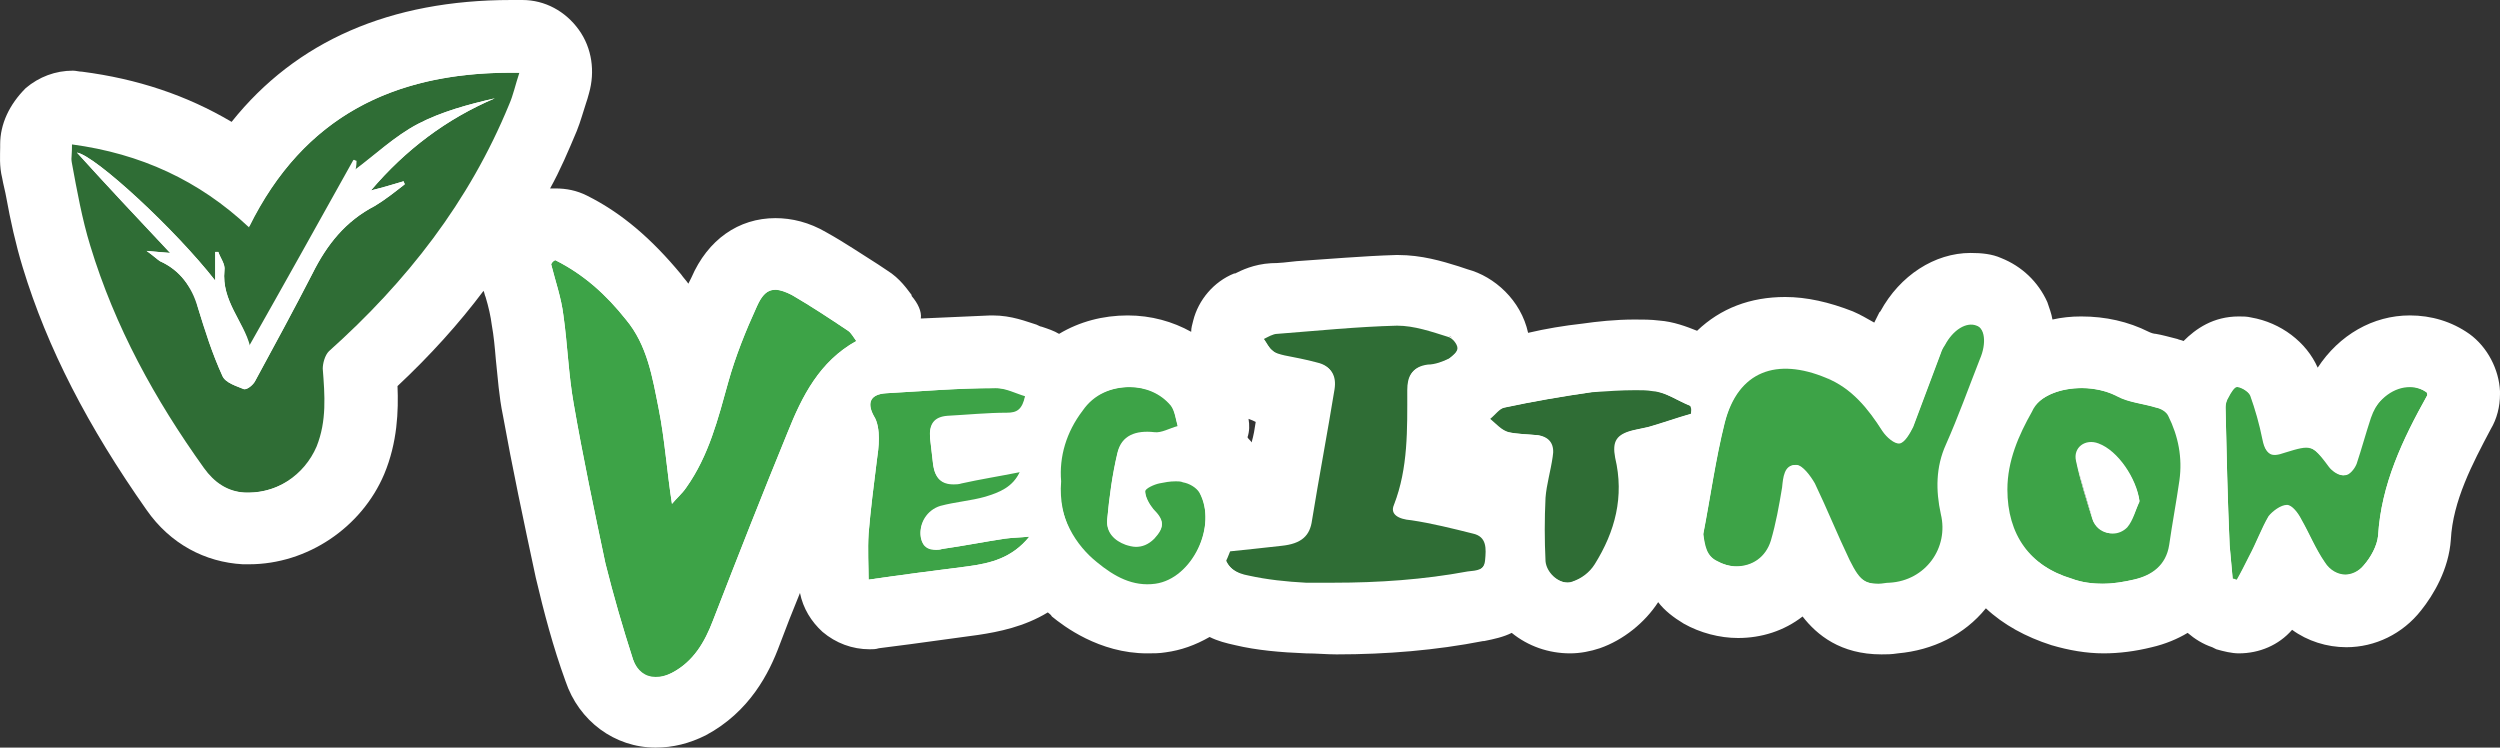 <?xml version="1.0" encoding="UTF-8" standalone="no"?>
<!-- Generator: Adobe Illustrator 19.0.0, SVG Export Plug-In . SVG Version: 6.00 Build 0)  -->

<svg
   xmlns:dc="http://purl.org/dc/elements/1.1/"
   xmlns:cc="http://creativecommons.org/ns#"
   xmlns:rdf="http://www.w3.org/1999/02/22-rdf-syntax-ns#"
   xmlns:svg="http://www.w3.org/2000/svg"
   xmlns="http://www.w3.org/2000/svg"
   xmlns:sodipodi="http://sodipodi.sourceforge.net/DTD/sodipodi-0.dtd"
   xmlns:inkscape="http://www.inkscape.org/namespaces/inkscape"
   version="1.1"
   id="Layer_1"
   x="0px"
   y="0px"
   viewBox="0 0 997.952 298.426"
   xml:space="preserve"
   sodipodi:docname="VegItNow_Logo gia Footer.svg"
   width="997.952"
   height="298.426"
   inkscape:version="0.92.4 5da689c313, 2019-01-14"><rect x="0" y="0" width="997.952" height="298.426" fill="#333333" stroke="none"/><defs
   id="defs37" /><sodipodi:namedview
   pagecolor="#ffffff"
   bordercolor="#666666"
   borderopacity="1"
   objecttolerance="10"
   gridtolerance="10"
   guidetolerance="10"
   inkscape:pageopacity="0"
   inkscape:pageshadow="2"
   inkscape:window-width="1280"
   inkscape:window-height="968"
   id="namedview35"
   showgrid="false"
   inkscape:pagecheckerboard="true"
   fit-margin-top="0"
   fit-margin-left="0"
   fit-margin-right="0"
   fit-margin-bottom="0"
   inkscape:zoom="0.23790323"
   inkscape:cx="787.62036"
   inkscape:cy="-92.372184"
   inkscape:window-x="0"
   inkscape:window-y="0"
   inkscape:window-maximized="1"
   inkscape:current-layer="Layer_1" />
<style
   type="text/css"
   id="style2">
	.st0{fill:#FFFFFF;}
	.st1{fill:#3DA347;}
	.st2{fill:#2F6D35;}
</style>
<g
   id="XMLID_50_"
   transform="matrix(4.088,0,0,4.088,-8.111,-43.333)">
	<path
   id="XMLID_83_"
   class="st0"
   d="m 243.1,43.2 c -1.7,-1.2 -3.7,-1.8 -5.8,-1.8 0,0 0,0 0,0 -3.6,0 -6.9,1.9 -9,5.1 -1.1,-2.5 -3.6,-4.4 -6.5,-4.9 -0.4,-0.1 -0.8,-0.1 -1.2,-0.1 -2.5,0 -4.2,1.2 -5.4,2.4 -0.2,-0.1 -0.4,-0.1 -0.6,-0.2 -0.8,-0.2 -1.5,-0.4 -2.1,-0.5 -0.2,0 -0.5,-0.1 -0.7,-0.2 -2,-1 -4.2,-1.5 -6.6,-1.5 -1,0 -1.9,0.1 -2.8,0.3 -0.1,-0.6 -0.3,-1.1 -0.5,-1.7 -0.9,-2 -2.5,-3.5 -4.5,-4.3 -0.9,-0.4 -1.9,-0.5 -3,-0.5 -3.5,0 -6.9,2.2 -8.8,5.7 l -0.1,0.1 c -0.1,0.2 -0.3,0.6 -0.5,1 -0.7,-0.4 -1.4,-0.8 -2.1,-1.1 -2.3,-0.9 -4.5,-1.4 -6.6,-1.4 -3.4,0 -6.3,1.1 -8.6,3.3 -1,-0.4 -2.3,-0.9 -3.7,-1 -0.8,-0.1 -1.6,-0.1 -2.4,-0.1 -1.9,0 -3.7,0.2 -5.1,0.4 -1.8,0.2 -3.6,0.5 -5.3,0.9 -0.7,-3.2 -3.3,-5.5 -5.9,-6.2 -0.3,-0.1 -0.6,-0.2 -0.9,-0.3 -1.6,-0.5 -3.6,-1.1 -5.9,-1.1 h -0.2 c -3.3,0.1 -6.6,0.4 -9.7,0.6 -0.9,0.1 -1.7,0.2 -2.5,0.2 -1.7,0.1 -2.9,0.7 -3.5,1 h -0.1 c -2,0.8 -3.5,2.6 -4,4.6 -0.1,0.4 -0.2,0.7 -0.2,1.1 -1.8,-1 -3.9,-1.6 -6.2,-1.6 -2.4,0 -4.7,0.6 -6.7,1.8 -0.5,-0.3 -1.1,-0.5 -1.7,-0.7 -0.1,0 -0.3,-0.1 -0.5,-0.2 -1,-0.3 -2.4,-0.9 -4.3,-0.9 h -0.2 c -2.3,0.1 -4.6,0.2 -6.8,0.3 C 92,41 91.6,40.2 91,39.5 c 0,0 0,-0.1 0,-0.1 -0.4,-0.5 -1.1,-1.6 -2.4,-2.4 l -0.9,-0.6 c -1.6,-1 -3.2,-2.1 -5,-3.1 -1.7,-1 -3.4,-1.4 -5,-1.4 -3.6,0 -6.6,2.1 -8.2,5.8 -0.1,0.2 -0.2,0.4 -0.3,0.6 -0.2,-0.3 -0.5,-0.6 -0.7,-0.9 -2.9,-3.5 -5.8,-6 -9.2,-7.7 -1,-0.5 -2,-0.7 -3.1,-0.7 -0.2,0 -0.3,0 -0.5,0 1,-1.8 1.8,-3.7 2.6,-5.6 0.4,-1 0.6,-1.8 0.9,-2.7 0.1,-0.3 0.2,-0.6 0.3,-1 0.6,-2.1 0.3,-4.4 -1,-6.2 -1.3,-1.8 -3.3,-2.9 -5.5,-2.9 -0.4,0 -0.7,0 -1.1,0 -11.8,0 -21,4 -27.3,11.9 C 20.2,19.9 15.4,18.3 10,17.6 9.7,17.6 9.4,17.5 9.1,17.5 7.4,17.5 5.8,18.1 4.5,19.2 2.9,20.8 2,22.7 2,24.7 c 0,0.1 0,0.2 0,0.3 0,0.7 -0.1,1.8 0.2,3 0.1,0.6 0.3,1.3 0.4,1.9 0.4,2.2 0.9,4.5 1.6,6.8 2.4,7.9 6.4,15.6 12.1,23.7 2.3,3.3 5.7,5.1 9.4,5.3 0.2,0 0.4,0 0.6,0 5.7,0 11,-3.6 13.2,-8.8 1.3,-3.1 1.4,-6.2 1.3,-8.6 3.2,-3 6,-6.1 8.4,-9.3 0.1,0.2 0.1,0.4 0.2,0.6 0.3,1 0.5,1.9 0.6,2.7 0.2,1.1 0.3,2.2 0.4,3.4 0.2,1.8 0.3,3.6 0.7,5.5 0.9,5 2,10.2 3.2,15.8 0.8,3.4 1.7,6.8 2.9,10.1 1.3,3.9 4.8,6.5 8.8,6.5 1.7,0 3.3,-0.4 4.9,-1.2 4.3,-2.3 6.2,-6.1 7.2,-8.8 0.6,-1.6 1.3,-3.4 2,-5.1 0.3,1.5 1.1,2.8 2.2,3.8 1.3,1.1 2.9,1.7 4.6,1.7 0.3,0 0.6,0 0.9,-0.1 l 3.1,-0.4 6.6,-0.9 c 2,-0.3 4.5,-0.8 6.8,-2.2 0.1,0.1 0.3,0.2 0.4,0.4 1.1,0.9 4.6,3.6 9.3,3.6 0.6,0 1.2,0 1.8,-0.1 1.5,-0.2 2.9,-0.7 4.3,-1.5 0.8,0.4 1.6,0.6 2.5,0.8 2.1,0.5 4.4,0.7 6.9,0.8 1,0 2,0.1 3,0.1 4.9,0 9.7,-0.4 14.3,-1.3 h 0.1 c 1,-0.2 1.9,-0.4 2.7,-0.8 1.6,1.3 3.6,2 5.7,2 1,0 2,-0.2 2.9,-0.5 2.3,-0.8 4.4,-2.5 5.7,-4.5 0.6,0.8 1.5,1.5 2.5,2.1 1.6,0.9 3.5,1.4 5.3,1.4 2.3,0 4.5,-0.7 6.3,-2.1 1.4,1.8 3.7,3.7 7.7,3.7 0.5,0 1,0 1.6,-0.1 3.4,-0.3 6.5,-1.8 8.6,-4.4 1.7,1.6 3.9,2.8 6.4,3.6 1.7,0.5 3.4,0.8 5.1,0.8 1.5,0 3.1,-0.2 4.7,-0.6 1.3,-0.3 2.5,-0.8 3.5,-1.4 0.7,0.6 1.5,1.1 2.4,1.4 l 0.2,0.1 0.2,0.1 c 0.7,0.2 1.5,0.4 2.2,0.4 2,0 3.9,-0.8 5.2,-2.3 1.5,1.1 3.4,1.7 5.3,1.7 2.8,0 5.5,-1.3 7.3,-3.6 1.2,-1.5 2.7,-4 2.9,-6.9 0.2,-3.8 2.1,-7.4 3.9,-10.8 0.6,-1 0.9,-2.2 0.9,-3.4 v -0.3 c -0.1,-2.1 -1.2,-4.3 -3,-5.6 z M 52.3,17.7 c 0.2,0 0.3,0 0.5,0 -0.5,0 -1.1,0 -1.6,0 0.4,0 0.7,0 1.1,0 z m -29.8,12 c 1.3,0.9 2.5,1.9 3.8,3 0,0 0.1,0 0.1,0.1 -1.3,-1.2 -2.5,-2.2 -3.9,-3.1 z m -2.1,8.8 c 0.4,0.6 0.7,1.3 0.9,2.1 0,0 0,0 0,0 C 21,39.8 20.7,39.1 20.4,38.5 Z M 9.5,25.5 c 0.7,0.8 1.4,1.6 2.2,2.4 -0.8,-0.9 -1.5,-1.6 -2.2,-2.4 0,0 0,0 0,0 z m 8,8.6 c 0.4,0.4 0.7,0.8 1.1,1.2 -0.8,-0.9 -1.6,-1.7 -2.4,-2.6 0.4,0.5 0.9,1 1.3,1.4 z m 3.8,6.5 c 0,0 0,0 0,0 0.3,1.1 0.7,2.2 1.1,3.4 -0.4,-1.1 -0.8,-2.3 -1.1,-3.4 z m 5.5,18.2 c -0.2,0 -0.4,0 -0.6,0 0,0 -0.1,0 -0.1,0 0,0 0,0 -0.1,0 0.3,0 0.5,0 0.8,0 z m 204.4,8 c -0.1,0 -0.2,0 -0.3,0 0,0 0,0 0,0 0.1,0 0.2,0 0.3,0 z m 6.1,-18.4 c 0.1,0 0.1,0 0.2,0 -0.2,0 -0.4,0 -0.6,0 0.1,0 0.2,0 0.4,0 z m -10,6 c 0,0 0,0 0,0 0,0 0,0 0,0 0,0 0,0 0,0 z m -6.7,-5.9 c 0,0 0,0 0,0 0,0 0,0 0,0 0,0 0,0 0,0 0,0 0,0 0,0 z m 2.5,5.1 c 0,0 0,0 0,0 0,0.2 0.1,0.4 0.1,0.6 0,-0.2 0,-0.4 -0.1,-0.6 z M 194.2,42.2 c 0.1,0 0.1,0 0.2,0 0,0 0,0 0,0 0,0 -0.1,0 -0.2,0 z m 11,6.3 c 0.1,0 0.1,0 0,0 0.1,0 0.1,0 0,0 0.1,0 0.1,0 0,0 0.1,0 0.1,0 0,0 0,0 0,0 0,0 z m 1.2,12.8 c -0.7,-1.8 -1.2,-3.7 -1.6,-5.7 0.4,1.9 1,3.8 1.6,5.7 z M 176.3,46.6 c 0,0 0,0 0,0 0.1,0 0.2,0 0.3,0 -0.1,0 -0.2,0 -0.3,0 z M 171.4,66 c 0.2,0 0.4,0 0.6,0 -0.1,0 -0.3,0 -0.4,0 -0.1,0 -0.2,0 -0.2,0 z m 9.8,-18.1 c 0,0 0,0 0,0 0.1,0.1 0.2,0.1 0.3,0.2 0,0 0,0 0,0 -0.1,-0.1 -0.2,-0.2 -0.3,-0.2 z m -0.8,-0.4 c 0.3,0.1 0.6,0.3 0.8,0.4 0,0 0,0 0,0 -0.3,-0.2 -0.6,-0.3 -0.8,-0.4 -0.1,0 0,0 0,0 z m 1.1,0.6 c 0.2,0.1 0.4,0.2 0.5,0.3 -0.1,-0.1 -0.3,-0.2 -0.5,-0.3 0,-0.1 0,-0.1 0,0 z m 4.2,19.5 c 0,0 -0.1,0 -0.1,0 -0.1,0 -0.2,0 -0.3,0 0.1,0 0.2,0 0.4,0 z M 159.8,55.3 c 0,-0.2 -0.1,-0.3 -0.1,-0.5 0,0.2 0,0.4 0.1,0.5 0,0 0,0 0,0 z m 1.9,-6.6 c 0,0 0.1,0 0,0 -0.1,0 -0.3,0 -0.4,0 0.2,0 0.3,0 0.4,0 z m -6.6,18.9 c -0.1,0 -0.2,0 -0.3,0 0.1,-0.1 0.2,0 0.3,0 0,0 0,0 0,0 z M 123.9,51.5 c 0.3,0.1 0.5,0.2 0.7,0.3 -0.1,0.7 -0.2,1.3 -0.4,2 -0.1,-0.2 -0.3,-0.3 -0.4,-0.5 0.2,-0.6 0.2,-1.2 0.1,-1.8 z m 8.8,16.1 c -0.2,0 -0.3,0 -0.5,0 0,0 -0.1,0 -0.1,0 0.1,0 0.4,0 0.6,0 z m 5.8,-25.3 c 0.1,0 0.2,0 0.4,0 -0.1,0 -0.3,0 -0.4,0 0,0 0,0 0,0 z m 5,1.1 c 0,0 0,0 0,0 0,0 0,0 0,0 0.1,0 0.2,0.1 0.3,0.2 -0.1,-0.1 -0.2,-0.1 -0.3,-0.2 0,0 0,0 0,0 0,0 0,0 0,0 z m -32,20.2 c 0.1,0.1 0.3,0.1 0.4,0.2 0,0 0,0 0,0 -0.2,-0.1 -0.3,-0.2 -0.4,-0.2 z m 0.6,-15.2 c 0.1,0 0.1,0 0.2,0 0,0 0.1,0 0.1,0 -0.1,0 -0.2,0 -0.3,0 z m -2,13.4 c 0,-0.1 0,-0.2 0,-0.4 0,0 0,0 0,0 0,0.1 0,0.2 0,0.4 z m 4.2,5.7 c -0.1,0 -0.2,0 -0.3,0 0,0 0,0 0,0 0.3,0 0.5,0 0.8,-0.1 -0.2,0.1 -0.4,0.1 -0.5,0.1 z m 0.5,-14.6 c -0.1,0 -0.1,0 0,0 0,0 0.2,0 0.3,0 -0.1,-0.1 -0.2,0 -0.3,0 z m 2.7,4.6 c 0,0 0,0 0,0 0.1,0 0.3,0.1 0.5,0.1 -0.2,0 -0.4,-0.1 -0.5,-0.1 z M 117,52.1 c 0,-0.1 -0.1,-0.3 -0.1,-0.5 0,0.3 0,0.4 0.1,0.5 0,0.1 0,0.1 0,0 z m -0.2,5.4 c 0,0 0,0 0,0 0,0 -0.1,0 -0.2,0 0.1,0 0.1,0 0.2,0 z m -17.7,-9 c 0.1,0 0.3,0 0.4,0 -0.1,0 -0.2,0 -0.4,0 0,0 0,0 0,0 z m 1.2,2.4 c 0,0 0,0 0,0 0,0 0.1,0 0.2,0 -0.1,0 -0.1,0 -0.2,0 0,0 0,0 0,0 z m -7.5,2.4 c 0,0 0,0 0,0 0.1,0.8 0.2,1.7 0.3,2.5 C 93,55 92.9,54.2 92.8,53.3 Z M 92,63 c 0,0 0,0 0,0 0,0 0,0 0,0 0,0 0,0 0,0 z M 77.7,38.9 c 0.1,0 0.3,0 0.4,0.1 -0.2,-0.1 -0.3,-0.1 -0.4,-0.1 0,0 0,0 0,0 z M 65.9,76.7 c 0.1,0 0.1,0 0.2,0 -0.1,0 -0.1,0 -0.2,0 0,0 0,0 0,0 z"
   inkscape:connector-curvature="0"
   style="fill:#ffffff" />
	<g
   id="XMLID_25_">
		<g
   id="XMLID_76_">
			<path
   id="XMLID_79_"
   class="st1"
   d="m 239,49.2 c -2.4,4.3 -4.5,8.7 -4.8,13.7 -0.1,1 -0.7,2.1 -1.4,2.9 -1.1,1.4 -2.9,1.2 -3.8,-0.2 -0.9,-1.3 -1.5,-2.8 -2.3,-4.2 -0.3,-0.6 -0.9,-1.4 -1.4,-1.4 -0.6,0 -1.4,0.6 -1.8,1.1 -0.7,1.2 -1.2,2.6 -1.9,3.9 -0.4,0.8 -0.8,1.6 -1.2,2.3 -0.1,0 -0.2,-0.1 -0.4,-0.1 -0.1,-1.1 -0.2,-2.2 -0.3,-3.3 -0.2,-4.5 -0.3,-9 -0.4,-13.5 0,-0.3 0.1,-0.7 0.3,-1 0.2,-0.4 0.6,-1.1 0.9,-1 0.5,0.1 1.1,0.5 1.3,0.9 0.5,1.4 0.9,2.8 1.2,4.3 0.3,1.4 0.7,1.7 2.1,1.2 2.6,-0.8 2.7,-0.8 4.5,1.5 0.3,0.4 1,0.8 1.4,0.7 0.4,0 0.9,-0.6 1.1,-1.1 0.5,-1.5 0.9,-3 1.4,-4.5 1,-2.9 3.6,-3.8 5.4,-2.5 0.1,0.1 0.1,0.2 0.1,0.3 z"
   inkscape:connector-curvature="0"
   style="fill:#3da347" />
			<path
   id="XMLID_75_"
   class="st0"
   d="m 237.3,48.4 c 0.6,0 1.2,0.2 1.7,0.5 0,0.1 0,0.2 0,0.3 -2.4,4.3 -4.5,8.7 -4.8,13.7 -0.1,1 -0.7,2.1 -1.4,2.9 -0.5,0.6 -1.2,0.9 -1.8,0.9 -0.7,0 -1.5,-0.4 -2,-1.2 -0.9,-1.3 -1.5,-2.8 -2.3,-4.2 -0.3,-0.6 -0.9,-1.4 -1.4,-1.4 0,0 0,0 0,0 -0.6,0 -1.4,0.6 -1.8,1.1 -0.7,1.2 -1.2,2.6 -1.9,3.9 -0.4,0.8 -0.8,1.6 -1.2,2.3 -0.1,0 -0.2,-0.1 -0.4,-0.1 -0.1,-1.1 -0.2,-2.2 -0.3,-3.3 -0.2,-4.5 -0.3,-9 -0.4,-13.5 0,-0.3 0.1,-0.7 0.3,-1 0.2,-0.4 0.6,-1 0.8,-1 0,0 0,0 0,0 0.5,0.1 1.1,0.5 1.3,0.9 0.5,1.4 0.9,2.8 1.2,4.3 0.2,1 0.5,1.4 1.1,1.4 0.3,0 0.6,-0.1 0.9,-0.2 1,-0.3 1.6,-0.5 2.1,-0.5 0.8,0 1.3,0.5 2.4,2 0.3,0.4 0.9,0.8 1.3,0.8 0,0 0.1,0 0.1,0 0.4,0 0.9,-0.6 1.1,-1.1 0.5,-1.5 0.9,-3 1.4,-4.5 1,-2 2.5,-3 4,-3 m 0,-3 c 0,0 0,0 0,0 -2.8,0 -5.4,2 -6.5,5.1 -0.2,0.7 -0.4,1.3 -0.6,2 -0.8,-0.6 -1.6,-1 -2.9,-1 -0.5,0 -1,0.1 -1.5,0.2 -0.3,-1.1 -0.6,-2.2 -1,-3.3 -0.6,-1.6 -2.2,-2.5 -3.6,-2.8 -0.2,0 -0.4,0 -0.5,0 -1.9,0 -2.9,1.6 -3.4,2.5 -0.5,0.8 -0.7,1.7 -0.7,2.6 0.1,5.1 0.3,9.5 0.4,13.6 0,0.8 0.1,1.7 0.2,2.4 0,0.3 0.1,0.7 0.1,1 0.1,1.2 0.9,2.2 2,2.6 l 0.2,0.1 0.2,0.1 c 0.3,0.1 0.6,0.2 1,0.2 1.1,0 2.2,-0.6 2.7,-1.7 0.1,-0.2 0.2,-0.5 0.4,-0.7 0.3,-0.6 0.6,-1.1 0.8,-1.7 0.2,-0.5 0.4,-0.9 0.6,-1.4 0,-0.1 0.1,-0.1 0.1,-0.2 0.4,0.8 0.8,1.6 1.4,2.5 1,1.6 2.7,2.5 4.5,2.5 1.6,0 3.1,-0.8 4.2,-2.1 0.9,-1.1 1.9,-2.8 2,-4.6 0.3,-4.6 2.3,-8.7 4.4,-12.4 0.2,-0.4 0.4,-0.9 0.4,-1.5 v -0.3 c 0,-1 -0.5,-1.9 -1.3,-2.4 -1.2,-0.9 -2.4,-1.3 -3.6,-1.3 z"
   inkscape:connector-curvature="0"
   style="fill:#ffffff" />
		</g>
		<g
   id="XMLID_69_">
			<path
   id="XMLID_74_"
   class="st2"
   d="m 9,24.7 c 6.7,0.9 12.4,3.5 17.3,8.1 5.4,-11 14.4,-15.3 26.4,-15.1 -0.4,1.2 -0.6,2.2 -1,3.1 -3.9,9.5 -10,17.3 -17.6,24.1 -0.4,0.4 -0.6,1.2 -0.6,1.7 0.2,2.6 0.4,5.1 -0.6,7.6 -1.2,2.8 -4,4.7 -7.1,4.5 -1.7,-0.1 -3,-1 -4,-2.4 C 17,49.6 13.1,42.5 10.7,34.6 9.9,32 9.4,29.2 8.9,26.5 8.9,26.1 9,25.5 9,24.7 Z M 26.4,44.4 C 25.8,42 23.6,40 23.9,37 24,36.4 23.5,35.8 23.3,35.2 c -0.1,0 -0.2,0 -0.3,0 0,0.9 0,1.7 0,2.8 C 19.1,33 11.3,25.8 9.5,25.5 c 2.9,3.2 5.9,6.4 9.1,9.8 -1,-0.1 -1.4,-0.1 -2.3,-0.2 0.7,0.5 1,0.8 1.3,1 2,0.9 3.1,2.5 3.7,4.5 0.7,2.3 1.4,4.5 2.4,6.7 0.3,0.7 1.4,1 2.1,1.3 0.2,0.1 0.9,-0.4 1.1,-0.8 1.9,-3.5 3.8,-7 5.6,-10.5 1.4,-2.8 3.2,-5.1 6.1,-6.6 1,-0.6 2,-1.4 2.9,-2.1 0,-0.1 -0.1,-0.2 -0.1,-0.3 -1,0.3 -2,0.6 -3.2,0.9 3.4,-4 7.4,-7 12.1,-9 -2.6,0.6 -5.2,1.3 -7.5,2.5 -2.3,1.2 -4.2,3.1 -6.1,4.5 0,0 0.1,-0.4 0.1,-0.9 -0.1,0 -0.1,0 -0.2,-0.1 -3.4,6.1 -6.8,12.2 -10.2,18.2 z"
   inkscape:connector-curvature="0"
   style="fill:#2f6d35" />
			<path
   id="XMLID_49_"
   class="st0"
   d="m 51.9,17.7 c 0.3,0 0.6,0 0.9,0 -0.4,1.2 -0.6,2.2 -1,3.1 -3.9,9.5 -10,17.3 -17.6,24.1 -0.4,0.4 -0.6,1.2 -0.6,1.7 0.2,2.6 0.4,5.1 -0.6,7.6 -1.1,2.7 -3.8,4.5 -6.8,4.5 -0.1,0 -0.2,0 -0.3,0 -1.7,-0.1 -3,-1 -4,-2.4 C 17.1,49.6 13.2,42.5 10.8,34.6 10,32 9.5,29.2 9,26.5 8.9,26 9,25.4 9,24.6 c 6.7,0.9 12.4,3.5 17.3,8.1 5.3,-10.6 14,-15 25.6,-15 m -15.3,9.5 c 0,0 0.1,-0.4 0.1,-0.9 -0.1,0 -0.1,0 -0.2,-0.1 C 33.1,32.3 29.7,38.4 26.3,44.4 25.8,42 23.6,40 23.9,37 24,36.4 23.5,35.8 23.3,35.2 c -0.1,0 -0.2,0 -0.3,0 0,0.9 0,1.7 0,2.8 C 19.1,33 11.3,25.8 9.5,25.5 c 2.9,3.2 5.9,6.4 9.1,9.8 -1,-0.1 -1.4,-0.1 -2.3,-0.2 0.7,0.5 1,0.8 1.3,1 2,0.9 3.1,2.5 3.7,4.5 0.7,2.3 1.4,4.5 2.4,6.7 0.3,0.7 1.4,1 2.1,1.3 0,0 0,0 0.1,0 0.3,0 0.8,-0.4 1,-0.8 1.9,-3.5 3.8,-7 5.6,-10.5 1.4,-2.8 3.2,-5.1 6.1,-6.6 1,-0.6 2,-1.4 2.9,-2.1 0,-0.1 -0.1,-0.2 -0.1,-0.3 -1,0.3 -2,0.6 -3.2,0.9 3.4,-4 7.4,-7 12.1,-9 -2.6,0.6 -5.2,1.3 -7.5,2.5 -2.3,1.2 -4.3,3.1 -6.2,4.5 M 51.9,14.7 c -12,0 -20.7,4.4 -26.3,13.4 -4.7,-3.5 -10,-5.6 -16.1,-6.4 -0.1,0 -0.3,0 -0.4,0 -0.7,0 -1.4,0.3 -2,0.7 -0.6,0.6 -1,1.4 -1,2.3 0,0.2 0,0.4 0,0.6 0,0.5 -0.1,1.2 0.1,1.9 0.1,0.7 0.3,1.3 0.4,2 0.4,2.1 0.8,4.2 1.5,6.4 2.3,7.5 6.1,14.8 11.6,22.6 1.6,2.3 3.8,3.5 6.3,3.6 0.1,0 0.3,0 0.4,0 4.1,0 7.9,-2.6 9.5,-6.4 1.3,-3 1.1,-6 0.9,-8.7 8.3,-7.5 14.2,-15.6 17.9,-24.8 0.3,-0.8 0.5,-1.5 0.7,-2.3 0.1,-0.3 0.2,-0.7 0.3,-1.1 0.3,-0.9 0.1,-1.9 -0.4,-2.6 -0.5,-0.7 -1.4,-1.2 -2.4,-1.2 -0.4,0 -0.7,0 -1,0 z"
   inkscape:connector-curvature="0"
   style="fill:#ffffff" />
		</g>
		<g
   id="XMLID_63_">
			<path
   id="XMLID_67_"
   class="st1"
   d="m 56.2,36 c 2.8,1.4 5,3.4 6.9,5.8 2.1,2.5 2.6,5.7 3.2,8.7 0.6,3 0.8,6.1 1.3,9.3 0.4,-0.5 1,-1 1.4,-1.6 2.2,-3.1 3.1,-6.7 4.1,-10.3 0.7,-2.5 1.7,-5 2.8,-7.4 0.8,-1.8 1.7,-2 3.4,-1.1 1.9,1.1 3.7,2.3 5.5,3.5 0.3,0.2 0.5,0.6 0.8,1 -3.6,2 -5.3,5.4 -6.7,8.9 -2.5,6.1 -4.9,12.2 -7.3,18.4 -0.8,2.1 -1.9,4 -4,5.1 -1.7,0.9 -3.2,0.5 -3.8,-1.3 -1,-3.1 -1.9,-6.2 -2.7,-9.4 C 60,60.4 58.9,55.2 58,50 57.5,47.2 57.4,44.2 57,41.4 56.8,39.7 56.2,38 55.8,36.4 55.9,36.2 56,36.1 56.2,36 Z"
   inkscape:connector-curvature="0"
   style="fill:#3da347" />
			<path
   id="XMLID_44_"
   class="st0"
   d="m 56.2,36 c 2.8,1.4 5,3.4 6.9,5.8 2.1,2.5 2.6,5.7 3.2,8.7 0.6,3 0.8,6.1 1.3,9.3 0.4,-0.5 1,-1 1.4,-1.6 2.2,-3.1 3.1,-6.7 4.1,-10.3 0.7,-2.5 1.7,-5 2.8,-7.4 0.5,-1.1 1,-1.6 1.8,-1.6 0.4,0 1,0.2 1.6,0.5 1.9,1.1 3.7,2.3 5.5,3.5 0.3,0.2 0.5,0.6 0.8,1 -3.6,2 -5.3,5.4 -6.7,8.9 -2.5,6.1 -4.9,12.2 -7.3,18.4 -0.8,2.1 -1.9,4 -4,5.1 -0.6,0.3 -1.1,0.4 -1.6,0.4 -1,0 -1.8,-0.6 -2.2,-1.7 -1,-3.1 -1.9,-6.2 -2.7,-9.4 C 60,60.4 58.9,55.2 58,50 57.5,47.2 57.4,44.2 57,41.4 56.8,39.7 56.2,38 55.8,36.4 55.9,36.2 56,36.1 56.2,36 m 0,-3 c -0.8,0 -1.6,0.3 -2.2,0.9 l -0.1,0.2 -0.2,0.2 c -0.7,0.7 -1,1.8 -0.8,2.8 0.1,0.5 0.3,1.1 0.4,1.6 0.3,1.1 0.6,2.1 0.7,3.1 0.2,1.2 0.3,2.4 0.4,3.6 0.1,1.7 0.3,3.4 0.6,5.1 0.9,5 1.9,10.1 3.2,15.7 0.7,3.3 1.7,6.6 2.7,9.7 0.8,2.3 2.7,3.8 5,3.8 1,0 2,-0.3 3,-0.8 3.1,-1.6 4.5,-4.4 5.4,-6.7 2.2,-5.7 4.7,-12.1 7.3,-18.3 1.3,-3.2 2.6,-5.9 5.4,-7.4 0.8,-0.4 1.3,-1.2 1.5,-2 0.2,-0.9 0,-1.8 -0.6,-2.5 -0.1,-0.1 -0.1,-0.1 -0.2,-0.2 -0.3,-0.4 -0.6,-0.9 -1.3,-1.4 l -0.9,-0.6 c -1.5,-1 -3.1,-2 -4.8,-3 -1.1,-0.6 -2.1,-0.9 -3.1,-0.9 -1.4,0 -3.3,0.6 -4.5,3.4 -1.3,3 -2.2,5.5 -2.9,7.8 l -0.1,0.5 c -0.3,0.9 -0.5,1.8 -0.8,2.7 0,-0.1 0,-0.3 -0.1,-0.4 L 69.1,49.5 C 68.5,46.4 67.8,42.9 65.3,39.8 62.8,36.7 60.3,34.6 57.4,33.2 57.1,33.1 56.6,33 56.2,33 Z"
   inkscape:connector-curvature="0"
   style="fill:#ffffff" />
		</g>
		<g
   id="XMLID_51_">
			<path
   id="XMLID_61_"
   class="st1"
   d="m 168.3,62.8 c 0.7,-3.6 1.2,-7.3 2.1,-10.9 1.3,-5.1 5.1,-6.4 9.9,-4.4 2.5,1 4.1,3 5.5,5.2 0.4,0.6 1.2,1.3 1.7,1.2 0.5,-0.1 1,-1 1.3,-1.6 0.9,-2.4 1.8,-4.8 2.7,-7.2 0.1,-0.3 0.2,-0.5 0.4,-0.8 0.8,-1.5 2.1,-2.3 3.1,-1.9 0.9,0.3 1.1,1.8 0.4,3.4 -1.1,2.8 -2.1,5.6 -3.3,8.3 -1,2.2 -1,4.5 -0.5,6.8 0.8,3.3 -1.5,6.5 -5,6.7 -2.4,0.2 -2.9,-0.1 -4,-2.3 -1.2,-2.5 -2.2,-5 -3.4,-7.5 -0.4,-0.7 -1.2,-1.8 -1.8,-1.8 -1.1,0 -1.2,1.2 -1.3,2.2 -0.3,1.8 -0.6,3.5 -1.1,5.2 -0.7,2.3 -3.2,3.2 -5.3,2 -1.1,-0.5 -1.2,-1.5 -1.4,-2.6 z"
   inkscape:connector-curvature="0"
   style="fill:#3da347" />
			<path
   id="XMLID_21_"
   class="st0"
   d="m 194.4,42.2 c 0.2,0 0.3,0 0.5,0.1 0.9,0.3 1.1,1.8 0.4,3.4 -1.1,2.8 -2.1,5.6 -3.3,8.3 -1,2.2 -1,4.5 -0.5,6.8 0.8,3.3 -1.5,6.5 -5,6.7 -0.4,0 -0.7,0.1 -1.1,0.1 -1.5,0 -2,-0.5 -2.9,-2.3 -1.2,-2.5 -2.2,-5 -3.4,-7.5 -0.4,-0.7 -1.2,-1.8 -1.8,-1.8 0,0 0,0 0,0 -1.1,0 -1.2,1.2 -1.3,2.2 -0.3,1.8 -0.6,3.5 -1.1,5.2 -0.5,1.6 -1.8,2.5 -3.4,2.5 -0.6,0 -1.3,-0.2 -1.9,-0.5 -1.1,-0.6 -1.2,-1.6 -1.3,-2.7 0.7,-3.6 1.2,-7.3 2.1,-10.9 0.9,-3.6 3.1,-5.3 6,-5.3 1.2,0 2.5,0.3 3.9,0.9 2.5,1 4.1,3 5.5,5.2 0.4,0.5 1.1,1.2 1.6,1.2 0,0 0.1,0 0.1,0 0.5,-0.1 1,-1 1.3,-1.6 0.9,-2.4 1.8,-4.8 2.7,-7.2 0.1,-0.3 0.2,-0.5 0.4,-0.8 0.6,-1.2 1.6,-2 2.5,-2 m 0,-3 c -2,0 -4,1.4 -5.2,3.6 l -0.1,0.1 c -0.1,0.3 -0.3,0.6 -0.5,1 -0.3,0.8 -0.5,1.5 -0.8,2.3 -0.3,0.9 -0.6,1.8 -1,2.7 -1.3,-1.7 -3,-3.3 -5.4,-4.2 -1.8,-0.7 -3.5,-1.1 -5.1,-1.1 -4.4,0 -7.7,2.8 -8.9,7.6 -0.7,2.6 -1.1,5.2 -1.5,7.8 -0.2,1.1 -0.4,2.2 -0.6,3.3 -0.1,0.3 -0.1,0.7 0,1 v 0.2 c 0.2,1.2 0.5,3.3 2.8,4.6 1,0.6 2.2,0.9 3.4,0.9 2.9,0 5.4,-1.9 6.2,-4.7 0.1,-0.5 0.3,-0.9 0.4,-1.4 0,0.1 0.1,0.2 0.1,0.3 0.5,1.1 1,2.3 1.6,3.5 1,2 2.2,4 5.6,4 0.4,0 0.8,0 1.3,-0.1 2.5,-0.2 4.8,-1.5 6.3,-3.5 1.4,-2 1.9,-4.5 1.4,-6.9 -0.4,-1.8 -0.3,-3.4 0.3,-4.9 1.1,-2.5 2.1,-5.1 3,-7.6 l 0.3,-0.8 c 0.7,-1.9 0.7,-3.7 0.1,-5.1 -0.5,-1 -1.3,-1.8 -2.3,-2.2 -0.3,-0.3 -0.8,-0.4 -1.4,-0.4 z"
   inkscape:connector-curvature="0"
   style="fill:#ffffff" />
		</g>
		<g
   id="XMLID_59_">
			<path
   id="XMLID_71_"
   class="st2"
   d="m 121.5,64.5 c 2,-0.2 3.8,-0.4 5.6,-0.6 2,-0.2 2.8,-1 3,-2.5 0.7,-4.3 1.5,-8.5 2.2,-12.8 0.2,-1.3 -0.3,-2.2 -1.6,-2.5 -1.1,-0.3 -2.2,-0.5 -3.2,-0.7 -0.4,-0.1 -0.9,-0.2 -1.2,-0.5 -0.4,-0.3 -0.6,-0.8 -0.9,-1.2 0.4,-0.2 0.9,-0.5 1.3,-0.5 3.9,-0.3 7.8,-0.7 11.7,-0.8 1.7,0 3.4,0.6 5,1.1 0.4,0.1 0.9,0.7 0.9,1.1 0,0.4 -0.5,0.8 -0.9,1.1 -0.6,0.3 -1.4,0.6 -2.1,0.6 -1.5,0.2 -1.9,1.1 -1.9,2.4 0,3.8 0.1,7.6 -1.3,11.2 -0.4,0.9 0.4,1.4 1.7,1.5 2,0.3 4,0.8 6,1.3 1.4,0.3 1.3,1.5 1.2,2.6 -0.1,1.1 -0.9,1.1 -1.8,1.2 -5.2,0.9 -10.5,1.3 -15.8,1.1 -1.9,-0.1 -3.8,-0.3 -5.6,-0.7 -0.9,-0.3 -2.1,-0.7 -2.3,-2.4 z"
   inkscape:connector-curvature="0"
   style="fill:#2f6d35" />
			<path
   id="XMLID_58_"
   class="st0"
   d="m 138.6,42.3 c 1.6,0 3.3,0.6 4.9,1.1 0.4,0.1 0.9,0.7 0.9,1.1 0,0.4 -0.5,0.8 -0.9,1.1 -0.6,0.3 -1.4,0.6 -2.1,0.6 -1.5,0.2 -1.9,1.1 -1.9,2.4 0,3.8 0.1,7.6 -1.3,11.2 -0.4,0.9 0.4,1.4 1.7,1.5 2,0.3 4,0.8 6,1.3 1.4,0.3 1.3,1.5 1.2,2.6 -0.1,1.1 -0.9,1.1 -1.8,1.2 -4.3,0.8 -8.7,1.1 -13.1,1.1 -0.9,0 -1.8,0 -2.7,0 -1.9,-0.1 -3.8,-0.3 -5.6,-0.7 -1.1,-0.2 -2.3,-0.7 -2.5,-2.4 2,-0.2 3.8,-0.4 5.6,-0.6 2,-0.2 2.8,-1 3,-2.5 0.7,-4.3 1.5,-8.5 2.2,-12.8 0.2,-1.3 -0.3,-2.2 -1.6,-2.5 -1.1,-0.3 -2.2,-0.5 -3.2,-0.7 -0.4,-0.1 -0.9,-0.2 -1.2,-0.5 -0.4,-0.3 -0.6,-0.8 -0.9,-1.2 0.4,-0.2 0.9,-0.5 1.3,-0.5 3.9,-0.3 7.8,-0.7 11.7,-0.8 0.2,0 0.3,0 0.3,0 m 0,-3 h -0.2 c -3.2,0.1 -6.3,0.3 -9.4,0.6 -0.9,0.1 -1.7,0.2 -2.6,0.2 -0.9,0.1 -1.6,0.4 -2,0.6 -0.1,0 -0.1,0.1 -0.2,0.1 -0.9,0.4 -1.5,1.1 -1.8,2 -0.2,0.9 -0.1,1.9 0.5,2.6 0.1,0.1 0.1,0.2 0.2,0.3 0.3,0.4 0.6,0.9 1.2,1.4 0.8,0.7 1.7,0.9 2.4,1.1 0.6,0.2 1.2,0.3 1.9,0.4 0.2,0 0.4,0.1 0.6,0.1 -0.2,1.2 -0.4,2.4 -0.7,3.7 -0.5,2.7 -1,5.5 -1.4,8.4 -0.1,0 -0.2,0 -0.4,0.1 -1.3,0.1 -2.5,0.3 -3.8,0.4 l -1.8,0.2 c -1.6,0.2 -2.8,1.7 -2.7,3.3 0.2,1.5 1,4.2 4.8,5 1.9,0.4 4,0.7 6.1,0.7 0.9,0 1.9,0 2.8,0 4.6,0 9.2,-0.4 13.6,-1.2 0.1,0 0.2,0 0.2,0 3.1,-0.5 3.9,-2.4 4,-3.9 0.3,-4 -1.7,-5.3 -3.5,-5.7 l -0.5,-0.1 c -1.4,-0.3 -2.8,-0.7 -4.3,-1 0.9,-3.2 0.8,-6.4 0.8,-9.6 0.8,-0.2 1.6,-0.4 2.3,-0.8 1.2,-0.6 2.6,-2 2.6,-3.8 0,-1.9 -1.6,-3.5 -3.1,-3.9 -0.3,-0.1 -0.7,-0.2 -1,-0.3 -1.3,-0.4 -2.9,-0.9 -4.6,-0.9 z"
   inkscape:connector-curvature="0"
   style="fill:#ffffff" />
		</g>
		<g
   id="XMLID_53_">
			<path
   id="XMLID_57_"
   class="st1"
   d="m 197.8,58.4 c 0,-2.8 1.1,-5.3 2.4,-7.6 1.4,-2.4 5.7,-3 8.5,-1.5 1.1,0.6 2.5,0.7 3.8,1.1 0.5,0.1 1,0.4 1.2,0.8 1,2 1.4,4.1 1.1,6.3 -0.3,2.1 -0.7,4.2 -1,6.3 -0.3,2 -1.7,3 -3.5,3.4 -2,0.5 -4.1,0.6 -6.1,-0.1 -4.1,-1.3 -6.3,-4.3 -6.4,-8.7 z m 13.1,1.1 c -0.3,-2.2 -2.1,-4.9 -4,-5.6 -1.3,-0.5 -2.5,0.4 -2.2,1.7 0.4,1.9 1,3.8 1.6,5.7 0.5,1.5 2.3,1.8 3.3,0.7 0.7,-0.7 0.9,-1.6 1.3,-2.5 z"
   inkscape:connector-curvature="0"
   style="fill:#3da347" />
			<path
   id="XMLID_20_"
   class="st0"
   d="m 205.3,48.5 c 1.2,0 2.5,0.3 3.5,0.8 1.1,0.6 2.5,0.7 3.8,1.1 0.5,0.1 1,0.4 1.2,0.8 1,2 1.4,4.1 1.1,6.3 -0.3,2.1 -0.7,4.2 -1,6.3 -0.3,2 -1.7,3 -3.5,3.4 -1,0.2 -2,0.4 -3,0.4 -1,0 -2.1,-0.1 -3.1,-0.5 -4.1,-1.2 -6.3,-4.3 -6.3,-8.7 0,-2.8 1.1,-5.3 2.4,-7.6 0.7,-1.6 2.8,-2.3 4.9,-2.3 m 3,14.2 c 0.5,0 1,-0.2 1.4,-0.6 0.6,-0.7 0.8,-1.7 1.2,-2.5 -0.3,-2.2 -2.1,-4.9 -4,-5.6 -0.2,-0.1 -0.5,-0.1 -0.7,-0.1 -1,0 -1.7,0.8 -1.4,1.9 0.4,1.9 1,3.8 1.6,5.7 0.4,0.7 1.1,1.2 1.9,1.2 m -3,-17.2 v 0 c -3.4,0 -6.3,1.5 -7.6,3.8 -1.3,2.3 -2.8,5.4 -2.8,9.1 0,5.7 3.1,9.9 8.4,11.6 1.3,0.4 2.6,0.6 4,0.6 1.2,0 2.5,-0.2 3.8,-0.5 4.4,-1.1 5.5,-4.1 5.8,-5.9 0.2,-1.1 0.4,-2.2 0.5,-3.3 0.2,-1 0.3,-2 0.5,-3 0.4,-2.7 0,-5.5 -1.3,-8.1 -0.7,-1.4 -2,-2 -3,-2.3 -0.6,-0.2 -1.2,-0.3 -1.7,-0.4 -0.6,-0.1 -1.2,-0.3 -1.6,-0.4 -1.6,-0.8 -3.3,-1.2 -5,-1.2 z"
   inkscape:connector-curvature="0"
   style="fill:#ffffff" />
		</g>
		<g
   id="XMLID_38_">
			<path
   id="XMLID_62_"
   class="st1"
   d="m 102.1,49.2 c -0.3,1.4 -0.8,1.7 -1.8,1.7 -1.9,0 -3.9,0.2 -5.8,0.3 -1.3,0.1 -1.8,0.8 -1.7,2.1 0.1,0.9 0.2,1.7 0.3,2.6 0.2,1.6 1.1,2.2 2.8,1.8 1.8,-0.4 3.7,-0.7 5.7,-1.1 -0.7,1.6 -2.1,2.1 -3.4,2.5 -1.4,0.4 -2.9,0.5 -4.4,0.9 -1.3,0.4 -2.1,1.7 -1.9,3 0.2,1.3 1.2,1.3 2.1,1.2 2.1,-0.3 4.1,-0.7 6.1,-1 0.7,-0.1 1.4,-0.1 2.4,-0.2 -1.7,2.1 -3.8,2.6 -6,2.9 -3.1,0.4 -6.3,0.8 -9.7,1.3 0,-1.3 -0.1,-2.9 0,-4.5 0.2,-2.4 0.5,-4.7 0.8,-7.1 0.1,-0.7 0.2,-1.4 0.2,-2.2 0,-0.7 -0.1,-1.6 -0.5,-2.2 -0.7,-1.3 -0.3,-2.1 1.2,-2.2 3.5,-0.2 7,-0.5 10.5,-0.5 1.1,-0.1 2.1,0.4 3.1,0.7 z"
   inkscape:connector-curvature="0"
   style="fill:#3da347" />
			<path
   id="XMLID_19_"
   class="st0"
   d="m 99.2,48.5 c 1,0 1.9,0.5 2.9,0.8 -0.2,1.4 -0.8,1.7 -1.8,1.7 0,0 0,0 0,0 -0.1,0 -0.1,0 -0.2,0 -1.9,0 -3.8,0.2 -5.6,0.3 -1.3,0.1 -1.8,0.8 -1.7,2.1 0.1,0.9 0.2,1.7 0.3,2.6 0.2,1.3 0.8,1.9 2,1.9 0.2,0 0.5,0 0.8,-0.1 1.8,-0.4 3.7,-0.7 5.7,-1.1 -0.7,1.6 -2.1,2.1 -3.4,2.5 -1.4,0.4 -2.9,0.5 -4.4,0.9 -1.3,0.4 -2.1,1.7 -1.9,3 0.2,1 0.8,1.2 1.5,1.2 0.2,0 0.4,0 0.6,-0.1 2.1,-0.3 4.1,-0.7 6.1,-1 0.7,-0.1 1.4,-0.1 2.4,-0.2 -1.7,2.1 -3.8,2.6 -6,2.9 -3.1,0.4 -6.3,0.8 -9.7,1.3 0,-1.3 -0.1,-2.9 0,-4.5 0.2,-2.4 0.5,-4.7 0.8,-7.1 0.1,-0.7 0.2,-1.4 0.2,-2.2 0,-0.7 -0.1,-1.6 -0.5,-2.2 -0.7,-1.3 -0.3,-2.1 1.2,-2.2 3.6,-0.2 7.1,-0.5 10.7,-0.5 -0.1,0 0,0 0,0 m 2.4,8.1 v 0 m 1,6.3 v 0 M 99.2,45.5 h -0.1 c -3.2,0.1 -6.4,0.3 -9.5,0.5 h -1.2 c -2.4,0.2 -3.4,1.4 -3.9,2.2 -0.4,0.8 -0.9,2.3 0.2,4.4 0,0.1 0.1,0.3 0.1,0.9 0,0.2 0,0.6 -0.1,1 0,0.2 -0.1,0.5 -0.1,0.7 -0.1,0.7 -0.2,1.4 -0.3,2.1 -0.2,1.6 -0.4,3.3 -0.5,5 -0.1,1.2 -0.1,2.4 0,3.5 0,0.4 0,0.8 0,1.2 0,0.9 0.4,1.7 1,2.3 0.6,0.5 1.3,0.7 2,0.7 0.1,0 0.3,0 0.4,0 l 3.1,-0.4 6.6,-0.9 c 2.7,-0.4 5.5,-1.1 7.9,-3.8 0.5,-0.5 0.8,-1.2 0.8,-2 0,-1.6 -1.2,-2.9 -2.7,-3 0.5,-0.5 1,-1.2 1.4,-2 0.2,-0.4 0.3,-0.9 0.3,-1.4 0,-1.5 -1.1,-2.7 -2.5,-3 1.2,-0.4 2.5,-1.5 2.9,-3.9 0.3,-1.5 -0.7,-3 -2.2,-3.4 -0.2,-0.1 -0.5,-0.2 -0.8,-0.3 -0.7,-0.1 -1.7,-0.4 -2.8,-0.4 z m -3.3,8.6 c 1.2,-0.1 2.4,-0.2 3.6,-0.2 L 99.2,54 c -1.1,0.2 -2.2,0.4 -3.2,0.6 0,-0.1 0,-0.3 -0.1,-0.5 z"
   inkscape:connector-curvature="0"
   style="fill:#ffffff" />
		</g>
		<g
   id="XMLID_16_">
			<path
   id="XMLID_23_"
   class="st2"
   d="m 167.1,51 c -1.4,0.4 -2.8,0.9 -4.2,1.3 -0.5,0.1 -0.9,0.2 -1.4,0.3 -1.7,0.4 -2.1,1.1 -1.8,2.7 0.9,3.8 0,7.2 -2,10.4 -0.5,0.8 -1.3,1.4 -2.2,1.7 -1.1,0.4 -2.6,-0.7 -2.7,-2 -0.1,-2.1 -0.1,-4.1 0,-6.2 0.1,-1.3 0.5,-2.6 0.7,-4 0.2,-1.1 -0.2,-1.9 -1.4,-2.1 -1,-0.1 -2,-0.1 -2.9,-0.3 -0.7,-0.2 -1.2,-0.8 -1.8,-1.3 0.5,-0.4 0.9,-1 1.4,-1.1 2.8,-0.6 5.7,-1.1 8.5,-1.5 1.9,-0.3 3.9,-0.4 5.9,-0.2 1.3,0.1 2.5,1 3.8,1.5 0.2,0.3 0.1,0.6 0.1,0.8 z"
   inkscape:connector-curvature="0"
   style="fill:#2f6d35" />
			<path
   id="XMLID_15_"
   class="st0"
   d="m 161.7,48.7 c 0.6,0 1.1,0 1.7,0.1 1.3,0.1 2.5,1 3.8,1.5 0,0.2 0,0.5 0,0.7 -1.4,0.4 -2.8,0.9 -4.2,1.3 -0.5,0.1 -0.9,0.2 -1.4,0.3 -1.7,0.4 -2.1,1.1 -1.8,2.7 0.9,3.8 0,7.2 -2,10.4 -0.5,0.8 -1.3,1.4 -2.2,1.7 -0.2,0.1 -0.3,0.1 -0.5,0.1 -1,0 -2.1,-1 -2.2,-2.1 -0.1,-2.1 -0.1,-4.1 0,-6.2 0.1,-1.3 0.5,-2.6 0.7,-4 0.2,-1.1 -0.2,-1.9 -1.4,-2.1 -1,-0.1 -2,-0.1 -2.9,-0.3 -0.7,-0.2 -1.2,-0.8 -1.8,-1.3 0.5,-0.4 0.9,-1 1.4,-1.1 2.8,-0.6 5.7,-1.1 8.5,-1.5 1.5,-0.1 2.9,-0.2 4.3,-0.2 m 0,-3 c 0,0 0,0 0,0 -1.7,0 -3.3,0.2 -4.6,0.4 -3.1,0.4 -6.1,1 -8.7,1.5 -1.3,0.3 -2,1.1 -2.5,1.6 -0.1,0.1 -0.1,0.1 -0.2,0.2 -0.7,0.6 -1.1,1.5 -1.1,2.4 0,0.9 0.5,1.8 1.2,2.3 0.1,0.1 0.2,0.2 0.3,0.3 0.5,0.5 1.3,1.1 2.3,1.4 0.7,0.2 1.4,0.3 2,0.4 0,0 0,0.1 0,0.1 -0.2,0.8 -0.4,1.8 -0.5,2.8 -0.2,2.4 -0.2,4.5 0,6.6 0.2,2.7 2.5,4.9 5.2,4.9 0.5,0 1.1,-0.1 1.5,-0.3 1.5,-0.5 2.9,-1.6 3.7,-2.9 2.4,-3.8 3.3,-7.8 2.5,-11.9 0.3,-0.1 0.6,-0.1 0.9,-0.2 1,-0.3 2,-0.6 3,-0.9 l 1.2,-0.4 c 1.2,-0.4 2,-1.5 2.1,-2.7 v -0.2 -0.5 c 0.1,-1.3 -0.7,-2.4 -1.8,-2.9 -0.3,-0.1 -0.6,-0.3 -1,-0.5 -1,-0.5 -2.2,-1.1 -3.7,-1.3 -0.5,-0.2 -1.1,-0.2 -1.8,-0.2 z"
   inkscape:connector-curvature="0"
   style="fill:#ffffff" />
		</g>
		<g
   id="XMLID_11_">
			<path
   id="XMLID_14_"
   class="st1"
   d="m 105.5,57.4 c -0.2,-2.4 0.5,-4.8 2.1,-6.9 2.1,-2.6 6.6,-2.9 8.7,-0.4 0.4,0.5 0.5,1.4 0.7,2.1 -0.8,0.2 -1.6,0.7 -2.3,0.6 -1.8,-0.2 -3.2,0.3 -3.6,2 -0.5,2.1 -0.8,4.3 -1,6.5 -0.1,1.2 0.7,2 1.8,2.4 1,0.4 2,0.2 2.8,-0.6 1,-1.1 1,-1.7 -0.1,-2.8 -0.4,-0.5 -0.8,-1.2 -0.8,-1.8 0,-0.3 0.9,-0.7 1.4,-0.8 0.7,-0.2 1.6,-0.3 2.3,-0.1 0.6,0.1 1.3,0.5 1.6,1 1.8,3.3 -0.7,8.5 -4.3,9 -2.2,0.3 -4,-0.7 -5.7,-2.1 -2,-1.6 -3.9,-4.4 -3.6,-8.1 z"
   inkscape:connector-curvature="0"
   style="fill:#3da347" />
			<path
   id="XMLID_10_"
   class="st0"
   d="m 112.3,48.4 c 1.5,0 3,0.6 4,1.8 0.4,0.5 0.5,1.4 0.7,2.1 -0.7,0.2 -1.4,0.6 -2.1,0.6 -0.1,0 -0.1,0 -0.2,0 -0.2,0 -0.5,0 -0.7,0 -1.5,0 -2.5,0.5 -2.9,2 -0.5,2.1 -0.8,4.3 -1,6.5 -0.1,1.2 0.7,2 1.8,2.4 0.3,0.1 0.7,0.2 1,0.2 0.6,0 1.2,-0.2 1.8,-0.8 1,-1.1 1,-1.7 -0.1,-2.8 -0.4,-0.5 -0.8,-1.2 -0.8,-1.8 0,-0.3 0.9,-0.7 1.4,-0.8 0.5,-0.1 1,-0.2 1.6,-0.2 0.2,0 0.5,0 0.7,0.1 0.6,0.1 1.3,0.5 1.6,1 1.8,3.3 -0.7,8.5 -4.3,9 -0.3,0 -0.5,0.1 -0.8,0.1 -1.8,0 -3.5,-0.9 -4.9,-2.1 -2,-1.6 -3.8,-4.3 -3.5,-8.1 -0.2,-2.4 0.5,-4.8 2.1,-6.9 1.1,-1.6 2.8,-2.3 4.6,-2.3 m 0,-3 c 0,0 0,0 0,0 -2.8,0 -5.4,1.2 -7,3.3 -2,2.5 -3,5.5 -2.8,8.7 -0.2,4 1.5,7.9 4.7,10.4 1.5,1.2 3.8,2.8 6.8,2.8 0.4,0 0.8,0 1.2,-0.1 2.6,-0.4 5,-2.2 6.4,-4.9 1.4,-2.8 1.5,-6 0.2,-8.5 -0.7,-1.3 -1.9,-2 -3.1,-2.4 0.4,-0.3 0.7,-0.6 1,-1.1 0.4,-0.7 0.5,-1.5 0.2,-2.3 0,-0.1 -0.1,-0.3 -0.1,-0.4 -0.1,-0.7 -0.4,-1.8 -1.1,-2.7 -1.6,-1.8 -3.9,-2.8 -6.4,-2.8 z"
   inkscape:connector-curvature="0"
   style="fill:#ffffff" />
		</g>
	</g>
</g>
</svg>